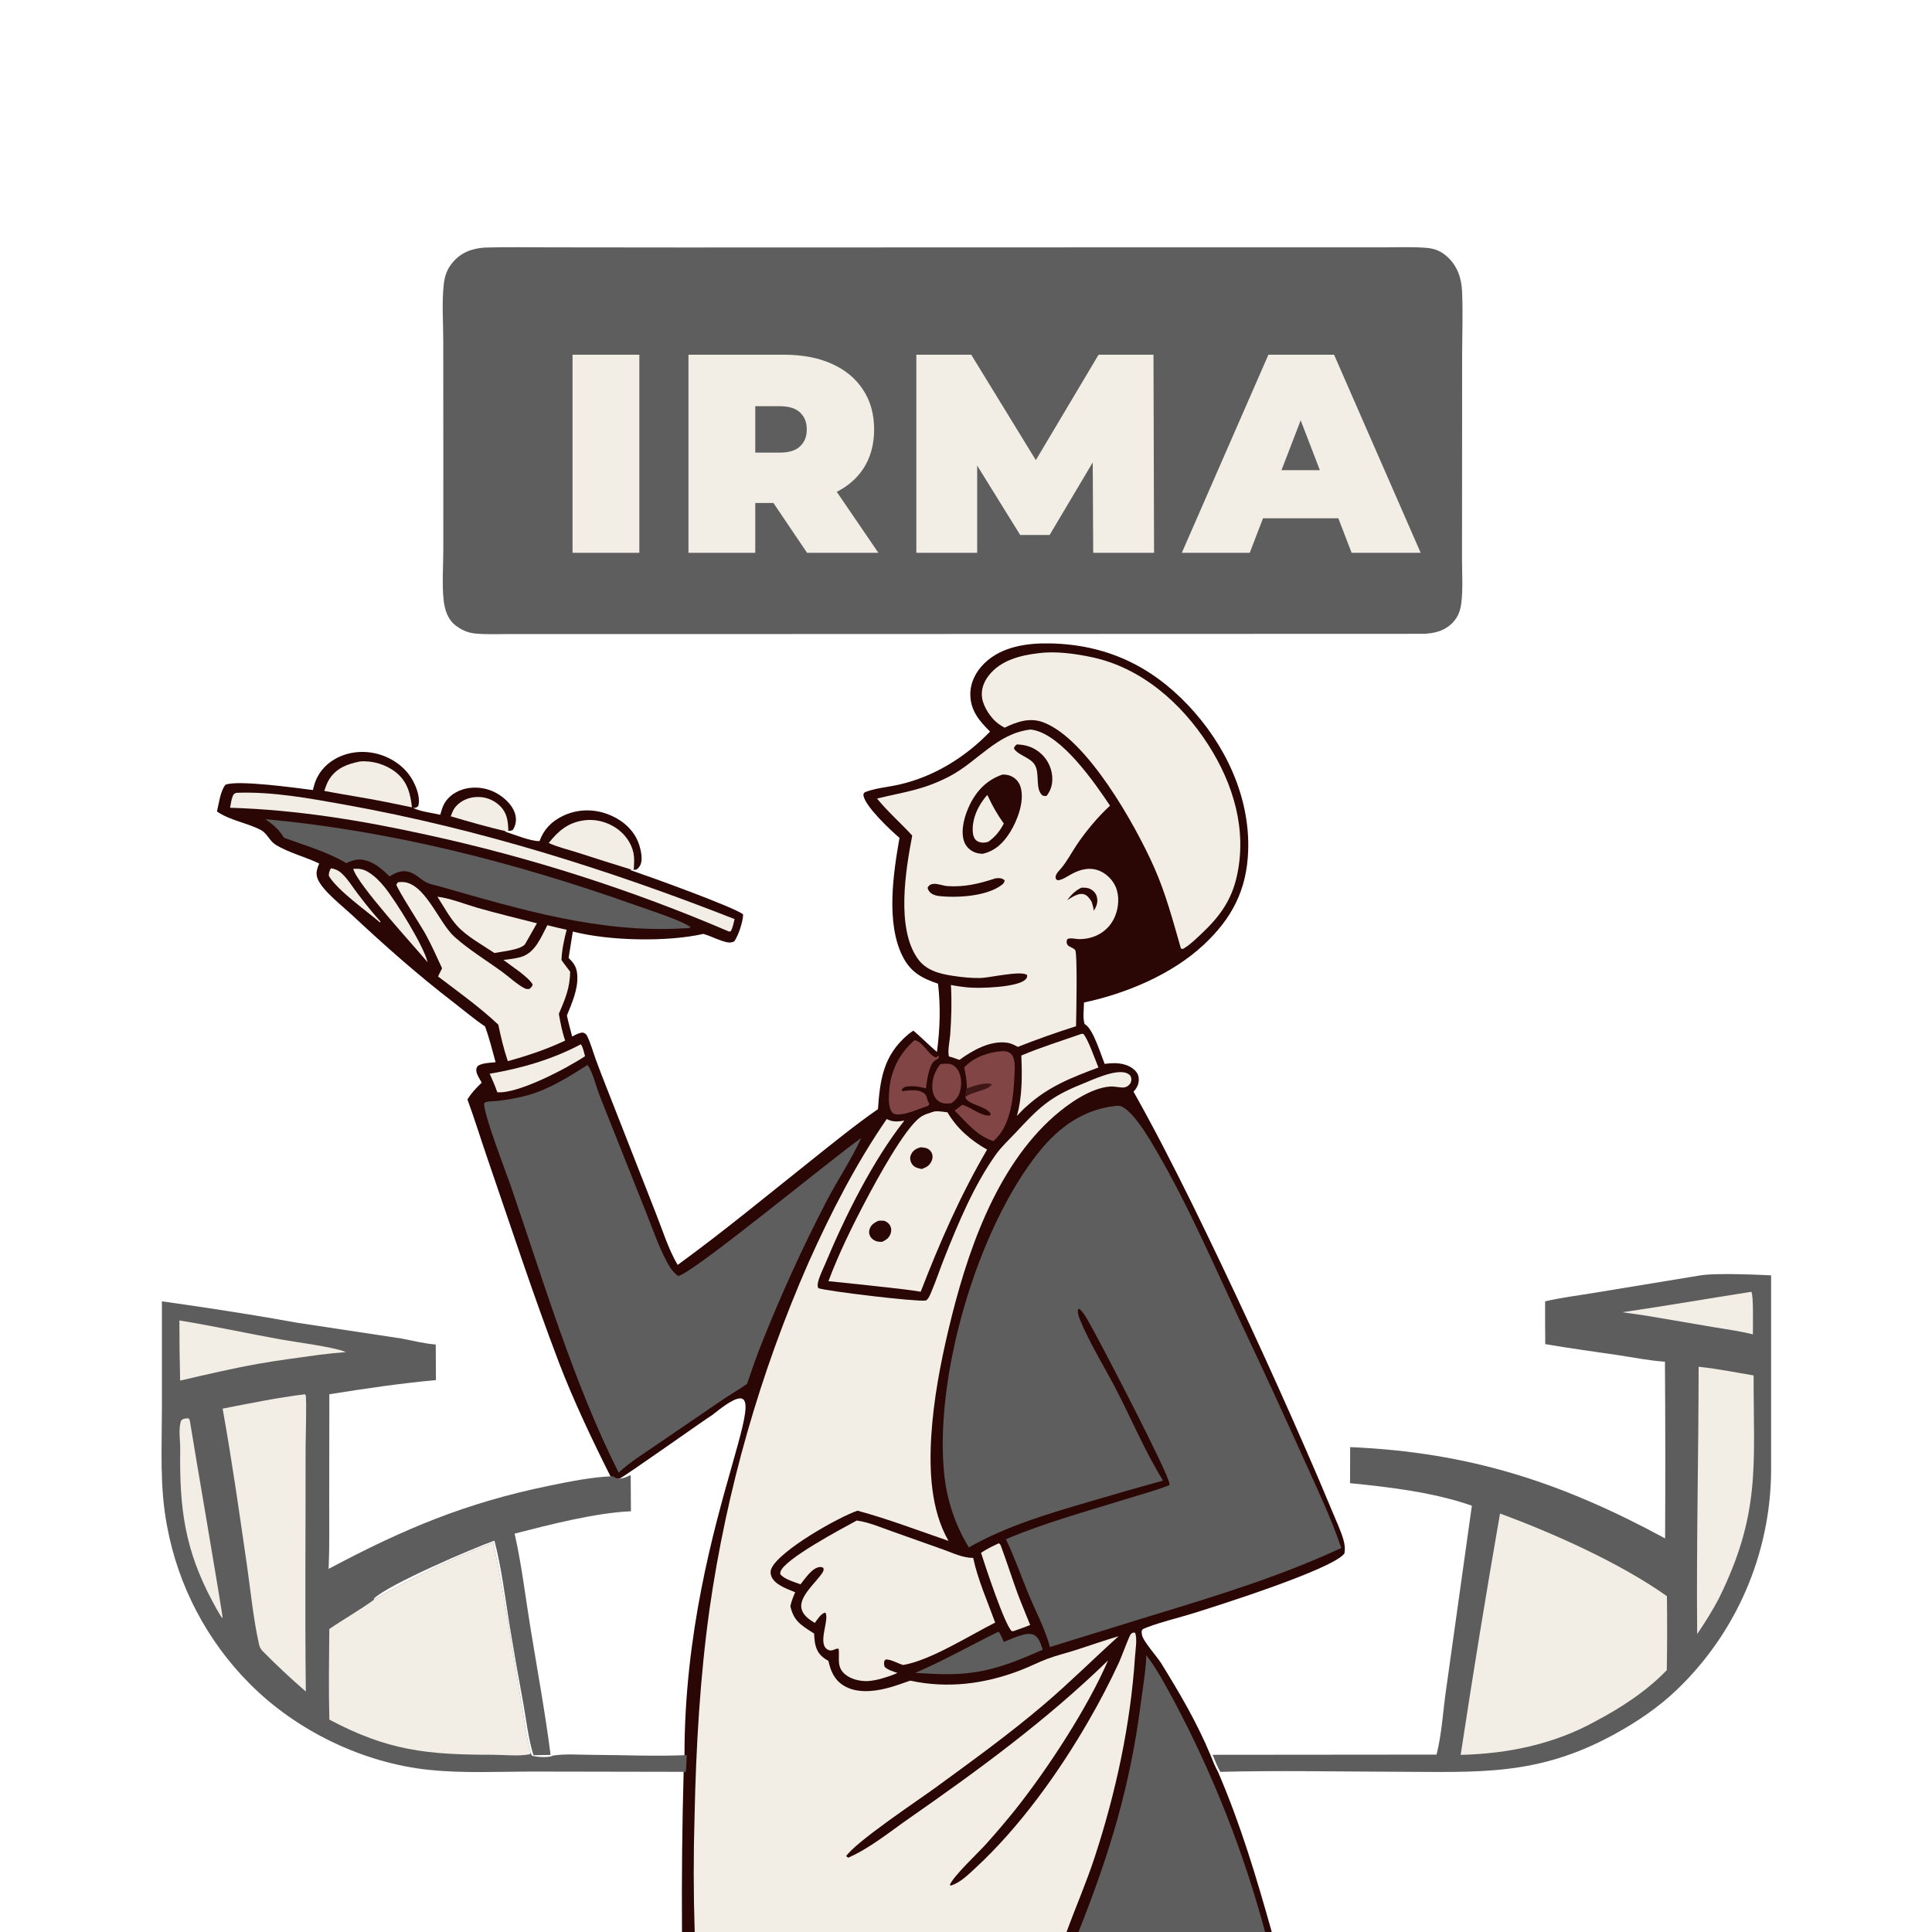 <svg width="1024" height="1024" viewBox="0 0 1024 1024" fill="none" xmlns="http://www.w3.org/2000/svg">
<g clip-path="url(#clip0_2050_75)">
<path d="M514.295 368.041C514.316 376.543 519.05 382.136 524.757 387.751C511.751 401.263 495.337 411.475 476.961 415.76C470.922 417.168 464.059 417.631 458.33 419.921C457.885 420.494 457.583 420.613 457.645 421.399C458.086 426.988 472.126 440.189 476.759 444.083C473.418 463.021 469.559 489.034 478.299 506.672C482.54 515.232 488.513 518.46 497.176 521.383C498.592 533.631 498.226 545.399 496.597 557.575C492.343 553.915 488.396 549.916 484.129 546.256C483.013 546.967 481.966 547.718 480.961 548.582C468.242 559.525 466.436 572.124 465.337 587.858C452.962 596.477 441.271 606.016 429.477 615.404C406.244 633.897 383.196 652.978 359.17 670.424C354.275 662.195 351.082 651.721 347.522 642.821L321.583 576.692C319.604 571.59 317.559 566.498 315.703 561.349C314.25 557.32 313.081 552.977 311.21 549.134C310.607 547.895 310.116 547.715 308.854 547.267C306.727 547.458 305.125 548.415 303.282 549.397C302.279 545.69 301.264 541.997 300.47 538.239C303.056 531.817 306.173 524.906 306.012 517.833C305.906 513.203 304.66 510.872 301.36 507.749L303.619 493.735C322.899 498.72 353.646 499.342 372.829 494.974C376.268 495.978 379.476 497.665 382.891 498.745C385.077 499.437 387.044 500.047 389.183 498.944C391.377 495.786 393.809 488.589 393.875 484.661C389.19 480.767 343.247 464.259 334.192 461.192L334.742 460.713C335.831 461.059 336.363 461.075 337.478 460.829C338.421 460.008 339.078 459.303 339.545 458.12C340.932 454.611 339.276 448.399 337.712 445.08C334.599 438.474 328.543 433.84 321.78 431.401C314.059 428.616 305.713 428.894 298.294 432.474C292.356 435.34 288.203 439.589 285.961 445.802C281.069 445.89 272.609 442.312 267.608 440.741L268.219 440.189C269.77 440.415 270.205 440.554 271.704 439.968C273.234 437.903 273.727 435.162 273.309 432.631C272.535 427.938 268.582 423.861 264.755 421.357C264.429 421.14 264.098 420.931 263.762 420.731C263.426 420.531 263.085 420.339 262.739 420.156C262.393 419.972 262.043 419.798 261.688 419.633C261.333 419.467 260.974 419.311 260.612 419.164C260.249 419.016 259.883 418.878 259.513 418.75C259.144 418.62 258.771 418.501 258.395 418.391C258.02 418.281 257.642 418.18 257.261 418.09C256.88 417.998 256.498 417.917 256.113 417.845C255.728 417.773 255.342 417.711 254.954 417.659C254.566 417.607 254.177 417.564 253.787 417.532C253.397 417.499 253.006 417.476 252.615 417.463C252.224 417.45 251.832 417.447 251.441 417.454C251.05 417.46 250.659 417.477 250.269 417.504C249.878 417.53 249.489 417.566 249.1 417.613C248.711 417.659 248.324 417.714 247.938 417.78C247.552 417.846 247.168 417.921 246.786 418.006C242.209 419.071 237.731 421.8 235.437 426.019C234.479 427.781 233.89 429.923 233.34 431.842C228.95 430.822 223.037 430.197 219.035 428.276C220.38 428.088 220.666 428.14 221.663 427.253C222.92 423.032 220.813 417.379 218.771 413.653C214.973 406.723 208.095 401.824 200.555 399.711C192.947 397.579 184.543 398.321 177.629 402.25C171.837 405.541 167.875 410.647 166.25 417.097C166.111 417.643 165.979 418.19 165.852 418.74C157.804 417.733 125.742 413.212 119.447 415.959C116.766 419.467 116.008 425.789 115 430.108C121.98 434.926 130.826 436.023 138.23 439.915C141.654 441.714 142.866 445.723 146.018 447.677C153 452.003 161.703 454.075 169.166 457.672C167.977 460.636 167.131 463.025 168.484 466.091C171.216 472.282 181.169 479.945 186.261 484.688C204.734 501.901 220.928 516.294 240.979 531.751C246.282 535.84 251.49 540.298 257.059 544.008C259.377 550.181 260.912 556.652 262.675 563.001C259.531 563.342 256.039 563.306 253.26 564.918C252.53 566.045 252.238 566.651 252.522 568.024C252.924 569.975 254.349 572.092 255.323 573.828C252.424 576.606 249.844 579.283 247.75 582.743C251.513 592.928 254.677 603.295 258.205 613.559C270.66 649.795 282.579 686.299 296.219 722.107C303.845 742.125 314.5 764.5 323.578 782.483C325.266 783.532 326.539 783.988 328.532 783.578C330.119 783.251 376.033 750.667 377.5 750C424.5 712 362.795 801.156 362.795 930.285C362.651 933.233 362.594 936.214 362.346 939.154C361.56 967.446 361.268 995.743 361.471 1024.05H367.014H564.107H570.43H669.327H674.074C665.999 995.227 657.456 966.678 645.579 939.161C643.954 936.286 642.789 933.176 641.531 930.128C634.481 913.09 625.07 897.073 615.365 881.436C613.177 877.91 605.849 869.92 605.248 866.451C604.765 863.665 605.309 863.57 607.766 862.614C615.724 859.518 624.423 857.584 632.593 855.028C645.696 850.929 706.732 831.602 712.588 823.337C713.007 820.745 712.767 818.699 712.058 816.171C710.632 811.092 708.16 806.037 706.159 801.156C701.576 790.088 696.877 779.07 692.06 768.103C672.963 724.385 652.922 681.105 631.937 638.262C622.015 618.2 611.789 598.104 600.786 578.614C600.874 578.52 600.967 578.429 601.052 578.332C602.869 576.266 603.854 574.006 603.527 571.194C603.285 569.108 601.955 567.468 600.295 566.274C595.977 563.169 590.52 563.172 585.485 563.895C583.488 558.937 579.487 545.8 575.345 543.074C575.192 542.973 575.037 542.876 574.884 542.778C573.797 539.865 574.514 534.535 574.541 531.351C596.745 526.632 620.913 516.589 637.764 500.957C652.925 486.892 660.848 471.73 661.554 450.89C662.532 422.026 649.251 394.386 629.675 373.728C609.626 352.571 585.807 341.626 556.649 341.022C544.449 340.769 530.856 342.645 521.754 351.555C517.242 355.971 514.279 361.631 514.295 368.041Z" fill="#2A0704"/>
<path d="M283.365 938.961L363.539 939.108C363.787 936.168 363.844 933.187 363.988 930.239C347.441 930.974 330.55 930.178 313.974 930.104C307.177 930.074 299.68 929.453 292.974 930.508C292.766 930.613 292.569 930.746 292.348 930.822C290.048 931.611 284.047 931.312 281.837 930.468L281.297 929.166C278.76 919.992 277.678 909.825 276 900.41C271.09 872.863 267.361 844.825 261.359 817.52C239.471 826.076 218.695 836.124 198.326 847.817L198.044 847.405C205.392 839.991 250.656 820.597 262.066 816.582C265.797 831.009 267.689 846.338 270.02 861.069C272.315 875.051 274.765 889.006 277.372 902.932C278.981 911.85 280.02 921.699 282.756 930.301L291.824 930.148C288.961 907.657 284.778 885.074 281.134 862.684C278.437 846.109 276.478 829.23 272.759 812.857C291.032 808.148 315.765 801.776 334.41 801.006L334.272 781.812C332.805 782.479 331.312 783.205 329.725 783.532C327.732 783.942 326.459 783.486 324.771 782.437C313.821 782.834 302.189 785.2 291.456 787.39C247.01 796.456 214.002 810.331 174.182 831.538C174.691 819.54 174.479 807.482 174.494 795.474L174.558 738.989C193.366 735.983 212.087 733.218 231.065 731.471L230.947 712.623C224.846 712.131 218.743 710.593 212.736 709.436L157 701C124.216 695 85.811 689.732 85.811 689.732V744.989C85.811 768.252 84.531 787.973 88.577 809.014C88.941 810.972 89.341 812.923 89.777 814.866C90.213 816.81 90.686 818.744 91.195 820.669C91.704 822.595 92.249 824.51 92.829 826.415C93.41 828.32 94.026 830.213 94.678 832.095C95.329 833.977 96.016 835.847 96.737 837.703C97.459 839.559 98.215 841.401 99.006 843.229C99.796 845.057 100.62 846.87 101.479 848.667C102.338 850.464 103.23 852.244 104.155 854.008C105.08 855.772 106.037 857.517 107.028 859.245C108.019 860.973 109.041 862.682 110.096 864.371C111.15 866.061 112.236 867.73 113.353 869.378C114.47 871.028 115.617 872.655 116.795 874.26C117.973 875.866 119.181 877.45 120.418 879.01C121.655 880.571 122.921 882.108 124.216 883.621C125.511 885.135 126.834 886.623 128.184 888.086C129.535 889.55 130.912 890.988 132.317 892.4C157.12 917.365 192.296 934.402 227.388 938.069C245.755 939.988 264.885 938.95 283.365 938.961Z" fill="#5D5D5D"/>
<path d="M938.628 784.181C938.674 782.838 938.719 780.151 938.719 780.151V675.975C938.719 675.975 910.579 674.427 901.274 675.974L845.048 685.216C836.402 686.654 827.466 687.738 818.937 689.732C818.914 697.294 818.941 704.855 819.018 712.415C831.841 714.633 844.782 716.351 857.656 718.259C865.814 719.468 874.248 721.199 882.455 721.727C882.674 752.949 882.702 784.17 882.542 815.391C827.457 785.543 778.7 769.721 715.624 766.999C715.561 773.37 715.534 779.741 715.544 786.111C736.825 788.229 759.843 790.973 780.12 798.042L766.578 894.662C764.852 906.2 764.265 918.692 761.409 929.973L642.724 930.082C643.982 933.13 645.147 936.24 646.772 939.115C677.551 938.334 708.514 938.984 739.309 939.062C783.848 939.175 814.847 941.557 855.771 919.134C867.707 912.594 879.068 904.92 888.906 895.469C889.875 894.538 890.831 893.595 891.777 892.64C892.722 891.686 893.656 890.719 894.577 889.741C895.498 888.763 896.407 887.774 897.305 886.773C898.201 885.773 899.085 884.761 899.957 883.738C900.829 882.716 901.688 881.682 902.534 880.638C903.38 879.594 904.212 878.54 905.032 877.475C905.852 876.411 906.659 875.336 907.452 874.251C908.245 873.167 909.024 872.072 909.79 870.968C910.556 869.864 911.308 868.751 912.047 867.628C912.785 866.506 913.509 865.374 914.219 864.233C914.929 863.093 915.625 861.943 916.307 860.785C916.988 859.627 917.655 858.461 918.308 857.286C918.96 856.112 919.598 854.929 920.222 853.739C920.844 852.549 921.453 851.351 922.047 850.145C922.64 848.939 923.218 847.727 923.782 846.507C924.345 845.287 924.893 844.061 925.426 842.827C925.958 841.593 926.476 840.353 926.978 839.107C927.48 837.861 927.966 836.608 928.438 835.349C928.908 834.091 929.363 832.827 929.803 831.557C930.242 830.287 930.666 829.012 931.074 827.732C931.482 826.452 931.874 825.166 932.25 823.876C932.626 822.586 932.985 821.292 933.329 819.993C933.673 818.694 934 817.391 934.312 816.084C934.623 814.777 934.918 813.466 935.197 812.151C935.476 810.837 935.738 809.52 935.984 808.198C936.23 806.878 936.459 805.554 936.673 804.227C936.886 802.901 937.083 801.572 937.263 800.24C937.443 798.908 937.607 797.575 937.754 796.239C937.901 794.903 938.031 793.566 938.145 792.227C938.259 790.889 938.356 789.549 938.436 788.207C938.516 786.866 938.58 785.524 938.628 784.181Z" fill="#5D5D5D"/>
<path d="M927.839 684.744L928.255 684.715C929.487 686.329 929.03 703.864 929.07 707.234C922.276 705.531 915.149 704.586 908.24 703.411L872.535 697.336L859.89 695.513C882.588 692.214 905.178 688.275 927.839 684.744Z" fill="#F2EEE6"/>
<path d="M99.601 751.695C99.966 751.792 99.945 751.729 100.205 752.103C100.639 752.725 100.664 753.174 100.771 753.898C102.1 762.845 118.245 856.505 118.002 857.706L117.148 856.764C115.548 854.204 114.095 851.544 112.669 848.883C97.838 821.208 95.077 799.204 95.519 768.297C95.592 763.214 94.442 757.937 95.94 753.001C97.203 751.74 97.868 751.916 99.601 751.695Z" fill="#F2EEE6"/>
<path d="M95.092 699.875C113.015 702.765 130.817 706.691 148.688 709.913C156.46 711.313 177.012 713.917 183.36 716.629C178.693 717.002 174.035 717.476 169.388 718.05C158.518 719.603 147.671 720.917 136.852 722.847C122.957 725.325 109.226 728.561 95.482 731.751C95.202 721.127 95.072 710.502 95.092 699.875Z" fill="#F2EEE6"/>
<path d="M900.309 724.41C910.021 725.406 919.809 727.424 929.451 728.996C929.399 776.648 933.35 802.045 911.016 847.251C907.568 853.81 903.68 859.956 899.539 866.087C899.088 818.848 900.267 771.636 900.309 724.41Z" fill="#F2EEE6"/>
<path d="M198.326 847.817C218.695 836.124 239.471 826.076 261.359 817.52C267.361 844.825 271.09 872.862 276 900.409C277.678 909.824 278.76 919.992 281.297 929.166L280.807 929.794C275.256 930.966 266.718 930.057 260.825 930.057C226.41 930.062 205.478 927.871 174.563 911.427C174.148 895.447 174.391 879.396 174.54 863.411C182.343 858.055 190.684 853.379 198.326 847.817Z" fill="#F2EEE6"/>
<path d="M795.04 802.209C823.465 812.659 858.938 828.551 883.505 846.01C883.672 859.073 883.649 872.135 883.436 885.198C872.838 896.247 859.323 905.08 845.851 912.181C823.831 924.45 799.192 929.529 774.189 930.117C780.67 887.405 787.62 844.769 795.04 802.209Z" fill="#F2EEE6"/>
<path d="M256.842 131.218C268.535 130.862 280.329 131.105 292.032 131.101L361.079 131.171L559.858 131.114L690.713 131.093L732.361 131.111C740.154 131.119 748.211 130.742 755.977 131.358C760.462 131.714 763.783 133.089 767.123 136.115C772.399 140.896 774.622 147.376 774.93 154.345C775.441 165.888 774.97 177.624 774.955 189.188L774.927 254.834L774.893 296.09C774.893 303.728 775.461 311.951 774.539 319.517C774.041 323.602 772.898 326.902 770.012 329.937C765.635 334.538 760.129 335.769 754.041 335.937L410.254 336.053L304.719 336.051L271.162 336.052C264.923 336.052 258.522 336.346 252.309 335.829C248.067 335.476 244.557 333.924 241.219 331.301C237.312 328.23 235.694 323.075 235.16 318.31C234.194 309.692 234.951 300.17 234.961 291.464L234.971 238.941L234.935 180.739C234.93 170.908 234.126 160.349 235.21 150.614C235.702 146.19 236.982 142.602 239.868 139.146C244.32 133.816 250.122 131.69 256.842 131.218Z" fill="#5E5E5E"/>
<path d="M408.358 209.363C410.647 212.005 411.375 215.217 411.121 218.703C410.923 221.414 409.69 223.789 407.596 225.515C402.334 229.852 391.049 230.075 384.507 229.341C384.175 229.304 383.846 229.242 383.516 229.192C385.268 228.989 386.992 228.902 388.755 228.847C389.594 222.843 389.068 216.113 389.083 210.023C389.242 210.01 389.4 210 389.559 209.985C394.189 209.557 405.022 210.572 408.358 209.363Z" fill="#5E5E5E"/>
<path d="M175.356 460.238C177.358 460.414 179.357 461.321 180.848 462.662C184.225 465.7 186.845 470.066 189.593 473.691C193.439 478.764 197.378 483.645 201.618 488.393L201.465 488.961C194 482.566 179.059 472.105 174.315 464.296C174.165 462.505 174.628 461.852 175.356 460.238Z" fill="#F2EEE6"/>
<path d="M498.456 564.007C499.962 563.827 501.475 563.671 502.99 563.851C504.969 564.087 506.45 565.346 507.543 566.94C509.487 569.776 509.733 573.706 509.136 576.997C508.491 580.557 507.15 582.64 504.244 584.735C501.711 585.036 499.413 585.095 497.291 583.496C495.254 581.963 494.347 579.479 494.159 577.009C493.805 572.381 495.488 567.526 498.456 564.007Z" fill="#814546"/>
<path d="M238.914 432.665C239.576 430.922 240.195 429.094 241.421 427.654C244.185 424.404 248.261 422.635 252.475 422.428C253.029 422.398 253.583 422.396 254.137 422.422C254.69 422.448 255.241 422.501 255.79 422.581C256.339 422.663 256.882 422.771 257.42 422.906C257.958 423.042 258.488 423.203 259.009 423.391C259.53 423.579 260.041 423.793 260.542 424.033C261.042 424.273 261.529 424.536 262.002 424.824C262.476 425.113 262.934 425.424 263.377 425.758C263.82 426.092 264.244 426.448 264.651 426.824C268.73 430.628 269.266 434.896 269.412 440.142L268.801 440.694C258.815 438.498 248.733 435.533 238.914 432.665Z" fill="#F2EEE6"/>
<path d="M187.244 460.487C190.484 460.316 192.634 460.616 195.448 462.378C198.741 464.441 201.457 467.257 203.89 470.258C209.626 477.333 224.692 501.492 226.632 510.003C219.744 501.697 189.04 468.338 187.244 460.487Z" fill="#F2EEE6"/>
<path d="M307.843 553.506C309.022 554.913 309.528 557.995 310.084 559.801C300.407 566.248 274.431 579.927 263.552 578.906C262.479 575.556 260.95 572.328 259.551 569.101C276.329 566.262 292.747 561.512 307.843 553.506Z" fill="#F2EEE6"/>
<path d="M529.391 817.965C530.035 818.406 530.246 818.688 530.52 819.426C533.598 827.697 536.251 836.137 539.29 844.428C541.372 850.104 543.81 855.622 545.998 861.255C543.091 862.489 540.079 863.499 537.107 864.568L536.189 864.511C532.329 860.729 522.186 830.007 519.97 823.016C522.99 821.021 526.114 819.493 529.391 817.965Z" fill="#F2EEE6"/>
<path d="M484.716 551.309C489.137 552.023 491.807 558.842 495.954 560.495L497.266 559.656L497.774 559.929L497.4 560.978C496.687 561.408 495.64 561.943 495.027 562.51C492.191 565.131 491.231 573.262 490.766 576.91C487.73 576.002 484.991 575.535 481.82 575.785C480.12 575.918 479.128 576.042 478.007 577.362L478.17 578.359C481.488 577.908 486.086 577.298 489.093 578.987C490.765 579.926 491.051 581.096 491.571 582.824C491.63 583.021 491.685 583.218 491.742 583.415C492.038 583.997 492.298 584.615 492.571 585.209L491.957 586.069C487.163 587.63 481.099 590.61 476.067 590.716C474.827 590.742 473.601 590.503 472.782 589.485C470.783 586.998 471.072 581.91 471.242 578.847C471.85 567.906 476.549 558.51 484.716 551.309Z" fill="#814546"/>
<path d="M290.839 446.811C295.917 440.377 301.142 435.917 309.631 434.789C316.286 433.905 323.205 436.006 328.386 440.248C332.481 443.601 335.566 448.685 336.027 454.025C336.215 456.209 336.04 458.477 335.935 460.666L335.385 461.145C325.539 458.1 315.714 454.99 305.909 451.814C300.962 450.233 295.546 448.97 290.839 446.811Z" fill="#F2EEE6"/>
<path d="M190.802 403.604C197.299 402.986 204.598 405.224 209.682 409.23C215.893 414.123 217.494 420.464 218.345 427.905L204.391 425.038C193.606 422.876 182.705 421.274 171.896 419.214C172.642 416.916 173.383 414.681 174.744 412.656C178.586 406.941 184.348 404.85 190.802 403.604Z" fill="#F2EEE6"/>
<path d="M528.83 865.012L529.504 865.029C530.51 866.682 531.248 868.483 532.04 870.245C536.034 868.78 543.621 864.806 547.62 866.36C550.749 867.577 551.622 871.515 552.672 874.349C540.793 879.636 529.111 884.561 516.118 886.372C506.146 887.964 495.158 887.273 485.111 886.657C500.058 880.241 514.239 872.169 528.83 865.012Z" fill="#5E5E5E"/>
<path d="M231.852 475.281C238.175 475.934 247.009 479.442 253.317 481.236C263.671 484.181 274.144 486.692 284.572 489.361L278.653 499.801C278.556 499.97 278.469 500.147 278.361 500.31C276.28 503.448 265.672 504.37 262.063 505.107C255.617 500.767 247.431 496.41 242.208 490.623C238.259 486.248 235.049 480.245 231.852 475.281Z" fill="#F2EEE6"/>
<path d="M573.234 547.961L574.174 547.996C576.605 550.49 580.565 561.937 582.195 565.793C568.079 571.056 555.72 575.858 544.347 586.176C542.43 587.765 540.715 589.701 538.962 591.472C541.892 581.209 541.749 570.028 541.332 559.451C551.66 555.045 562.638 551.687 573.234 547.961Z" fill="#F2EEE6"/>
<path d="M511.061 565.751C515.911 560.45 523.798 557.656 530.886 557.155C532.49 557.041 534.346 557.243 535.603 558.343C538.345 560.741 537.866 566.082 537.72 569.388C537.224 580.62 536.037 596.388 526.982 604.385C526.81 604.538 526.631 604.684 526.455 604.834C517.173 601.581 512.752 595.206 505.951 588.667C507.325 587.636 508.725 586.627 510.069 585.557L510.763 585.786C514.956 587.196 520.26 591.621 524.536 591.263L525.14 590.511C523.186 586.203 512.341 585.457 511.67 581.468L512.438 576.878C512.48 573.056 511.814 569.483 511.061 565.751Z" fill="#814546"/>
<path d="M512.438 576.877C516.021 575.722 522.122 573.283 525.789 574.736C522.988 578.353 515.423 578.384 511.67 581.467L512.438 576.877Z" fill="#401617"/>
<path d="M125.226 420.215C144.151 419.417 164.426 423.202 183.013 426.542C253.731 439.249 322.542 460.898 389.344 487.134C388.805 489.337 388.425 491.685 387.266 493.655L386.357 493.734C373.465 488.2 360.448 482.976 347.306 478.063C334.164 473.151 320.912 468.555 307.55 464.276C294.189 459.997 280.732 456.04 267.181 452.404C253.63 448.768 240 445.458 226.291 442.474C191.838 434.87 157.261 429.187 121.942 428.13C122.308 426.179 122.567 424 123.289 422.152C123.807 420.826 124.001 420.76 125.226 420.215Z" fill="#F2EEE6"/>
<path d="M210.977 467.602C211.448 467.558 211.919 467.511 212.392 467.487C225.023 466.828 232.26 488.875 240.953 496.612C248.641 503.454 257.851 509.056 266.195 515.125C269.84 517.775 273.893 521.614 277.826 523.705C278.903 524.277 279.406 524.234 280.579 524.17C281.519 523.38 282.017 523 282.337 521.792C279.924 517.626 270.835 511.895 266.827 508.78C269.794 508.463 272.99 508.074 275.864 507.294C283.622 505.188 286.693 496.825 290.112 490.385C293.487 491.29 296.94 492.004 300.343 492.803C298.955 498.135 297.82 503.31 297.591 508.829C299.027 510.938 300.685 512.91 302.175 514.987C302.154 523.514 299.473 529.703 296.2 537.366C297.043 542.151 297.946 546.933 299.557 551.526C289.833 556.113 279.502 559.602 269.14 562.428C267.036 556.127 265.45 549.61 264.125 543.105C254.262 533.787 242.964 525.755 232.172 517.539L234.307 513.208C231.518 507.18 228.815 501.062 225.619 495.236C223.25 490.916 210.754 471.643 210.046 468.806L210.977 467.602Z" fill="#F2EEE6"/>
<path d="M140.592 434.186C207.221 440.236 273.654 457.305 336.561 479.672C343.483 482.133 360.774 487.631 366.034 491.383C365.058 492.176 363.86 491.955 362.624 492.018C317.81 494.745 275.621 481.944 233.023 469.817C230.831 469.193 228.001 468.724 225.998 467.691C222.597 465.938 220.193 462.865 216.28 461.993C212.676 461.19 209.468 462.607 206.504 464.527C203.134 461.267 199.569 458.017 195.066 456.419C190.597 454.834 187.654 455.564 183.572 457.483C173.668 451.569 161.363 448.003 150.518 444.035C147.894 439.623 144.76 436.991 140.592 434.186Z" fill="#5E5E5E"/>
<path d="M495.458 589.04C497.695 588.865 499.942 589.274 502.161 589.549C507.223 598.133 514.58 604.475 523.171 609.319C508.99 633.594 498.123 658.45 488 684.638C482.152 683.662 476.271 683.035 470.381 682.38C459.956 681.205 449.524 680.095 439.085 679.049C444.684 664.132 451.892 649.509 459.342 635.433C464.613 625.471 479.214 598.535 487.604 592.291C489.868 590.606 492.795 589.863 495.458 589.04Z" fill="#F2EEE6"/>
<path d="M465.509 647.053C466.479 647.007 467.532 646.883 468.493 647.046C469.65 647.242 471.132 648.402 471.704 649.441C472.476 650.843 472.566 652.319 472.058 653.817C471.265 656.155 469.663 657.206 467.523 658.209C466.711 658.18 465.781 658.194 464.992 658.008C463.361 657.622 461.812 656.535 461.084 654.992C460.572 653.905 460.529 652.731 460.871 651.59C461.617 649.105 463.307 648.151 465.509 647.053Z" fill="#2A0704"/>
<path d="M487.96 608.082C488.98 608.195 490.285 608.264 491.233 608.643C491.383 608.702 491.53 608.769 491.673 608.844C491.816 608.918 491.955 608.999 492.09 609.087C492.225 609.175 492.356 609.27 492.481 609.371C492.606 609.472 492.727 609.579 492.842 609.692C492.957 609.805 493.066 609.924 493.169 610.048C493.272 610.172 493.368 610.301 493.459 610.435C493.549 610.568 493.632 610.706 493.709 610.848C493.785 610.99 493.854 611.136 493.916 611.285C494.51 612.729 494.32 614.276 493.639 615.648C492.517 617.911 490.826 618.8 488.529 619.605C487.447 619.358 486.246 619.141 485.251 618.638C484.064 618.038 483.147 616.921 482.725 615.668C482.21 614.139 482.345 612.694 483.19 611.304C484.332 609.428 485.912 608.642 487.96 608.082Z" fill="#2A0704"/>
<path d="M454.083 805.922C460.293 806.725 466.747 809.53 472.639 811.603L499.79 821.247C504.786 823.028 510.453 825.788 515.802 825.716C518.247 837.259 523.456 848.9 527.464 860.006C513.884 866.803 493.346 879.962 478.727 882.482C475.7 881.636 472.664 879.613 469.523 879.523L468.778 880.227C468.412 881.588 468.511 882.199 468.933 883.536C470.723 885.205 473.401 885.865 475.669 886.702C472.684 888.049 469.685 888.976 466.542 889.881C464.81 890.348 463.054 890.688 461.273 890.901C456.954 891.429 451.409 890.31 448.002 887.494C443.311 883.617 445.011 879.209 444.557 874.012C443.183 873.173 441.445 875.47 439.213 874.565C432.637 871.899 439.811 858.821 437.505 854.763C437.37 854.776 437.232 854.768 437.1 854.8C435.067 855.289 433.08 858.557 431.875 860.19C431.157 859.756 430.45 859.304 429.755 858.835C427.424 857.236 425.206 855.115 424.737 852.207C423.726 845.932 432.558 838.671 435.734 833.812C436.411 832.776 436.711 832.264 436.417 831.023C435.563 830.613 435.534 830.504 434.508 830.571C430.483 830.835 426.651 836.833 424.295 839.727C421.228 838.529 415.539 837.044 413.564 834.304C413.542 833.723 413.5 833.662 413.69 833.021C415.657 826.359 446.817 809.87 454.083 805.922Z" fill="#F2EEE6"/>
<path d="M571.623 1024C588.024 982.814 599.067 946.602 604.685 902.472C605.737 894.209 607.331 885.633 607.564 877.322C613.321 884.74 617.806 893.347 622.28 901.576C627.439 911.282 632.32 921.126 636.922 931.108C641.524 941.09 645.84 951.195 649.87 961.421C653.899 971.648 657.636 981.98 661.081 992.418C664.526 1002.86 667.672 1013.39 670.52 1024H571.623Z" fill="#5E5E5E"/>
<path d="M550.599 346.191C559.6 345.008 570.143 346.485 578.96 348.383C605.005 353.989 626.227 372.672 640.34 394.647C653.716 415.473 661.061 439.795 655.54 464.468C652.656 477.355 646.322 485.936 636.803 494.893C634.053 497.481 630.991 500.511 627.767 502.486C626.688 503.146 626.981 503.005 625.916 502.742C621.701 488.146 617.994 473.946 611.836 459.984C601.981 437.642 576.059 391.19 552.652 382.735C545.662 380.21 538.774 382.586 532.467 385.699C531.41 385.089 530.333 384.472 529.339 383.76C525.289 380.858 521.264 374.799 520.528 369.924C519.87 365.566 521.408 361.405 524.083 358C530.463 349.879 540.848 347.307 550.599 346.191Z" fill="#F2EEE6"/>
<path d="M546.057 386.691C546.631 386.732 547.172 386.78 547.736 386.894C563.025 389.98 580.007 414.606 588.331 427.015C581.843 433.022 575.715 440.335 570.769 447.672C567.962 451.837 565.554 456.543 562.3 460.362C561.542 461.251 560.452 462.313 559.927 463.35C559.328 464.533 559.395 464.881 559.746 466.048L560.758 466.59C563.548 466.182 566.047 464.221 568.538 462.955C572.835 460.773 577.392 459.613 582.094 461.29C586.086 462.714 589.613 466.101 591.292 469.978C593.382 474.803 592.983 480.715 591.044 485.522C587.831 493.486 580.234 497.867 571.812 497.748C569.957 497.722 567.481 496.931 565.791 497.678C565.63 497.998 565.412 498.377 565.373 498.738C565.018 502.02 568.229 501.713 569.839 503.465C571.165 504.908 570.441 539.114 570.326 543.912C559.915 547.209 549.63 550.863 539.473 554.875C537.607 553.849 535.862 552.936 533.727 552.641C524.807 551.407 515.474 556.709 508.544 561.753L508.525 561.769L504.612 560.387L502.994 559.958C502.106 557.298 503.428 551.303 503.636 548.339C504.253 539.535 504.521 530.868 504.005 522.055C506.959 522.646 510.035 523.078 513.032 523.366C519.293 523.968 539.014 523.329 543.342 519.298C544.233 518.469 544.445 518.037 544.413 516.845C541.739 514.183 524.417 518.246 519.809 518.36C514.942 518.481 509.852 517.949 505.047 517.212C497.829 516.106 490.775 514.343 486.332 508.016C474.979 491.852 479.938 461.402 483.501 442.875C477.39 436.15 470.632 430.362 464.852 423.248C479.449 419.672 489.087 418.795 503.008 411.609C518.093 403.822 528.238 388.798 546.057 386.691Z" fill="#F2EEE6"/>
<path d="M573.114 470.51C574.761 470.445 576.292 470.423 577.809 471.173C579.601 472.058 580.849 473.405 581.355 475.361C582.08 478.157 581.197 480.354 579.79 482.727C579.504 481.046 579.112 479.494 578.574 477.876C577.436 476.201 576.345 474.361 574.202 473.899C571.309 473.276 567.914 475.724 565.554 477.129C567.863 474.228 569.715 472.2 573.114 470.51Z" fill="#2A0704"/>
<path d="M538.954 394.559C543.545 394.724 547.377 395.848 550.994 398.789C551.463 399.169 551.913 399.571 552.343 399.995C552.772 400.419 553.18 400.864 553.565 401.329C553.95 401.794 554.312 402.277 554.649 402.778C554.986 403.279 555.298 403.796 555.583 404.328C555.869 404.86 556.128 405.405 556.359 405.963C556.59 406.52 556.793 407.088 556.968 407.667C557.143 408.245 557.288 408.83 557.405 409.422C557.521 410.014 557.608 410.611 557.665 411.213C558.058 415.233 557.146 418.791 554.631 421.926L552.701 421.742C548.466 418.431 551.207 410.294 548.603 405.628C546.232 401.376 540.001 400.597 537.432 396.83C537.682 395.485 537.901 395.47 538.954 394.559Z" fill="#2A0704"/>
<path d="M527.557 465.553C527.839 465.525 528.122 465.495 528.404 465.47C530.079 465.326 531.197 465.489 532.498 466.578C532.272 467.686 532.008 468.198 531.097 468.916C523.178 475.167 506.797 476.039 497.11 474.845C496.038 474.628 494.732 474.261 493.814 473.645C492.691 472.893 491.931 471.867 491.63 470.556C492.319 469.255 493.134 468.671 494.63 468.482C496.764 468.211 499.945 469.504 502.222 469.655C511.27 470.252 519.052 468.36 527.557 465.553Z" fill="#2A0704"/>
<path d="M531.35 410.527C533.082 410.528 534.701 410.716 536.263 411.53C538.744 412.822 540.323 414.835 541.045 417.53C543.005 424.844 539.268 434.778 535.432 440.97C531.897 446.676 527.553 451.008 520.83 452.53C519.287 452.508 517.562 452.217 516.158 451.556C513.667 450.382 511.784 448.397 510.923 445.769C508.97 439.813 511.403 431.833 514.078 426.393C517.794 418.837 523.282 413.274 531.35 410.527Z" fill="#2A0704"/>
<path d="M523.229 421.381C523.677 421.968 523.506 421.68 523.83 422.385C526.131 427.405 528.817 432.012 532.03 436.502C529.896 440.586 527.567 443.45 523.858 446.129C523.248 446.302 522.635 446.492 522.002 446.57C520.39 446.768 518.351 446.373 517.182 445.185C516.089 444.075 515.713 442.436 515.602 440.938C515.079 433.877 518.616 426.545 523.229 421.381Z" fill="#F2EEE6"/>
<path d="M311.358 564.48C313.836 567.191 316.24 576.722 317.785 580.617L341.758 640.893C345.491 650.105 348.791 660.025 353.425 668.776C354.927 671.612 356.749 674.386 359.406 676.248C365.784 676.19 443.18 612.239 456.442 603.223C451.112 614.845 443.948 625.345 438.064 636.677C425.496 660.879 414.384 685.328 404.257 710.626C401.138 718.113 398.605 725.882 395.91 733.531C391.728 736.426 387.302 738.995 383.071 741.826L348.079 765.704C341.262 770.416 333.962 774.86 327.893 780.514C304.053 733.141 287.934 678.629 270.685 628.478C267.723 619.867 256.89 592.223 256.538 584.902C256.77 584.685 256.952 584.396 257.235 584.252C258.465 583.626 262.39 583.677 263.88 583.493C269.305 582.822 274.717 581.905 279.985 580.426C291.018 577.328 301.734 570.597 311.358 564.48Z" fill="#5E5E5E"/>
<path d="M591.189 586.168C592.57 585.99 593.679 585.99 594.94 586.676C601.493 590.241 609.091 603.367 612.954 609.985C630.631 640.262 644.449 673.114 659.443 704.775C670.096 727.273 680.428 749.788 690.654 772.484C697.801 788.346 705.298 803.952 710.918 820.452C678.621 835.486 644.501 845.907 610.483 856.251L556.486 872.957C553.894 863.233 549.055 854.328 545.21 845.068C541.177 835.357 537.726 825.271 533.148 815.809C553.817 807.077 575.966 801.027 597.398 794.369C604.859 792.051 612.461 790.019 619.748 787.2C619.8 786.889 619.832 786.745 619.804 786.354C619.423 780.953 582.169 709.341 576.629 699.904C575.331 697.693 574.065 695.405 572.103 693.715L571.416 693.852C571.028 695.759 571.61 697.482 572.321 699.243C577.293 711.56 585.739 725.064 591.919 737.098C600.028 752.887 607.104 769.648 616.409 784.746C603.769 788.236 591.163 791.846 578.592 795.574C556.276 802.107 533.821 808.606 513.514 820.148C512.642 818.721 511.81 817.271 511.017 815.798C510.224 814.326 509.472 812.833 508.76 811.319C508.048 809.806 507.378 808.274 506.75 806.724C506.121 805.174 505.535 803.608 504.992 802.026C504.449 800.445 503.949 798.85 503.492 797.24C503.035 795.632 502.622 794.012 502.254 792.38C501.885 790.749 501.561 789.109 501.281 787.459C501.002 785.811 500.767 784.155 500.578 782.493C494.744 730.458 517.873 651.235 550.856 610.332C561.343 597.327 574.312 588.043 591.189 586.168Z" fill="#5E5E5E"/>
<path d="M479.32 593.961C462.576 615.158 447.812 644.866 437.392 669.868C436.281 672.534 432.893 679.175 433.438 681.855C433.501 682.166 433.629 682.459 433.725 682.761C438.299 684.368 485.535 690.037 490.694 689.319C492.136 688.603 493.032 686.113 493.658 684.651C496.126 678.88 498.087 672.872 500.409 667.038C507.794 648.486 516.206 628.164 527.901 611.83C530.775 607.816 534.57 604.329 537.939 600.73C550.323 587.499 555.823 581.643 573.155 574.702C578.499 572.561 591.622 566.209 597.386 568.886C598.427 569.37 599.2 569.946 599.518 571.109C599.836 572.267 599.555 573.73 598.777 574.651C597.796 575.815 596.413 576.467 594.906 576.407C592.661 576.316 590.381 575.708 588.137 575.899C578.024 576.764 566.461 584.824 559.05 591.298C527.432 618.918 512.148 665.016 502.742 704.612C498.396 722.904 494.82 741.874 493.626 760.66C492.449 779.167 493.295 800.293 502.73 816.698C486.755 811.231 470.798 805.104 454.5 800.692C444.179 804.223 413.245 821.734 408.889 831.284C408.277 832.627 408.297 834.017 408.81 835.379C410.448 839.721 416.552 841.945 420.544 843.558L421.478 843.927C420.388 846.378 419.504 848.628 418.909 851.258C420.572 858.756 424.077 861.079 430.328 865.065L431.516 865.819C431.689 870.273 432.051 874.49 435.482 877.763C436.554 878.785 437.762 879.571 439.061 880.267C440.313 885.694 442.054 890.164 447.015 893.305C453.636 897.499 462.596 896.671 469.873 894.831C474.119 893.757 478.279 892.243 482.403 890.781C502.276 895.043 521.632 892.594 540.501 885.415C545.447 883.533 550.167 881.088 555.114 879.227C559.949 877.409 565.065 876.186 569.995 874.618C577.629 872.191 585.198 869.474 592.884 867.224C579.595 879.216 566.933 891.841 553.289 903.454C534.771 919.214 514.995 933.485 495.37 947.815C486.817 954.06 452.73 976.722 448.213 984.181L448.48 983.749L449.562 984.63C460.964 979.644 471.627 970.887 481.811 963.795C518.823 938.021 554.91 911.583 587.299 880.053C576.377 905.328 555.353 937.418 538.374 958.855C533.32 965.147 528.1 971.298 522.713 977.308C518.654 981.851 505.299 994.32 503.443 999.015L503.826 999.407C508.8 998.062 513.36 993.441 517.065 990.023C540.366 968.526 561.325 939.306 577.085 911.901C582.89 901.888 588.225 891.631 593.091 881.13C594.347 878.419 598.318 867.542 599.265 866.233C599.552 865.836 600.049 865.646 600.44 865.352L601.567 865.332C602.913 867.983 601.771 874.992 601.564 878.174C599.234 913.983 591.398 950.157 580.251 984.217C575.82 997.755 570.171 1010.66 565.3 1024H368.207C367.546 1003.5 367.524 982.991 368.139 962.486C368.898 925.965 371.014 889.099 376.062 852.9C377.197 844.986 378.467 837.093 379.871 829.223C381.274 821.351 382.811 813.506 384.481 805.688C386.151 797.869 387.953 790.081 389.888 782.324C391.823 774.566 393.888 766.843 396.085 759.156C398.282 751.468 400.608 743.821 403.065 736.213C405.521 728.604 408.106 721.039 410.819 713.519C413.532 705.998 416.373 698.526 419.34 691.102C422.307 683.678 425.4 676.306 428.617 668.987C440.317 642.888 453.708 616.704 469.979 593.123C473.446 594.82 475.656 594.504 479.32 593.961Z" fill="#F2EEE6"/>
<g filter="url(#filter0_d_2050_75)">
<path d="M293.463 285V180H328.863V285H293.463ZM354.904 285V180H405.454C415.254 180 423.704 181.6 430.804 184.8C438.004 188 443.554 192.6 447.454 198.6C451.354 204.5 453.305 211.5 453.305 219.6C453.305 227.7 451.354 234.7 447.454 240.6C443.554 246.4 438.004 250.85 430.804 253.95C423.704 257.05 415.254 258.6 405.454 258.6H374.554L390.304 244.05V285H354.904ZM417.754 285L391.954 246.75H429.454L455.554 285H417.754ZM390.304 247.95L374.554 231.9H403.204C408.104 231.9 411.704 230.8 414.004 228.6C416.404 226.4 417.604 223.4 417.604 219.6C417.604 215.8 416.404 212.8 414.004 210.6C411.704 208.4 408.104 207.3 403.204 207.3H374.554L390.304 191.25V247.95ZM475.672 285V180H504.772L546.772 248.55H531.472L572.272 180H601.372L601.672 285H569.422L569.122 228.6H574.222L546.322 275.55H530.722L501.622 228.6H507.922V285H475.672ZM616.387 285L662.287 180H697.087L742.987 285H706.387L672.487 196.8H686.287L652.387 285H616.387ZM643.687 266.7L652.687 241.2H700.987L709.987 266.7H643.687Z" fill="#F2EEE6"/>
</g>
<path d="M161.553 739C161.699 739.16 161.921 739.275 161.992 739.48C162.636 741.341 161.965 763.433 161.971 767.383C162.038 810.428 161.575 853.526 162.097 896.563C154.183 889.707 146.641 882.67 139.293 875.212C138.067 873.996 137.598 872.875 137.224 871.216C134.238 857.979 132.795 842.764 130.829 829.196C126.839 801.666 122.915 773.986 118 746.611C132.448 743.778 146.933 740.808 161.553 739Z" fill="#F2EEE6"/>
</g>
<defs>
<filter id="filter0_d_2050_75" x="293.463" y="180" width="459.524" height="113" filterUnits="userSpaceOnUse" color-interpolation-filters="sRGB">
<feFlood flood-opacity="0" result="BackgroundImageFix"/>
<feColorMatrix in="SourceAlpha" type="matrix" values="0 0 0 0 0 0 0 0 0 0 0 0 0 0 0 0 0 0 127 0" result="hardAlpha"/>
<feOffset dx="10" dy="8"/>
<feComposite in2="hardAlpha" operator="out"/>
<feColorMatrix type="matrix" values="0 0 0 0 0 0 0 0 0 0 0 0 0 0 0 0 0 0 0.25 0"/>
<feBlend mode="normal" in2="BackgroundImageFix" result="effect1_dropShadow_2050_75"/>
<feBlend mode="normal" in="SourceGraphic" in2="effect1_dropShadow_2050_75" result="shape"/>
</filter>
<clipPath id="clip0_2050_75">
<rect width="1024" height="1024" rx="250" fill="white"/>
</clipPath>
</defs>
</svg>
